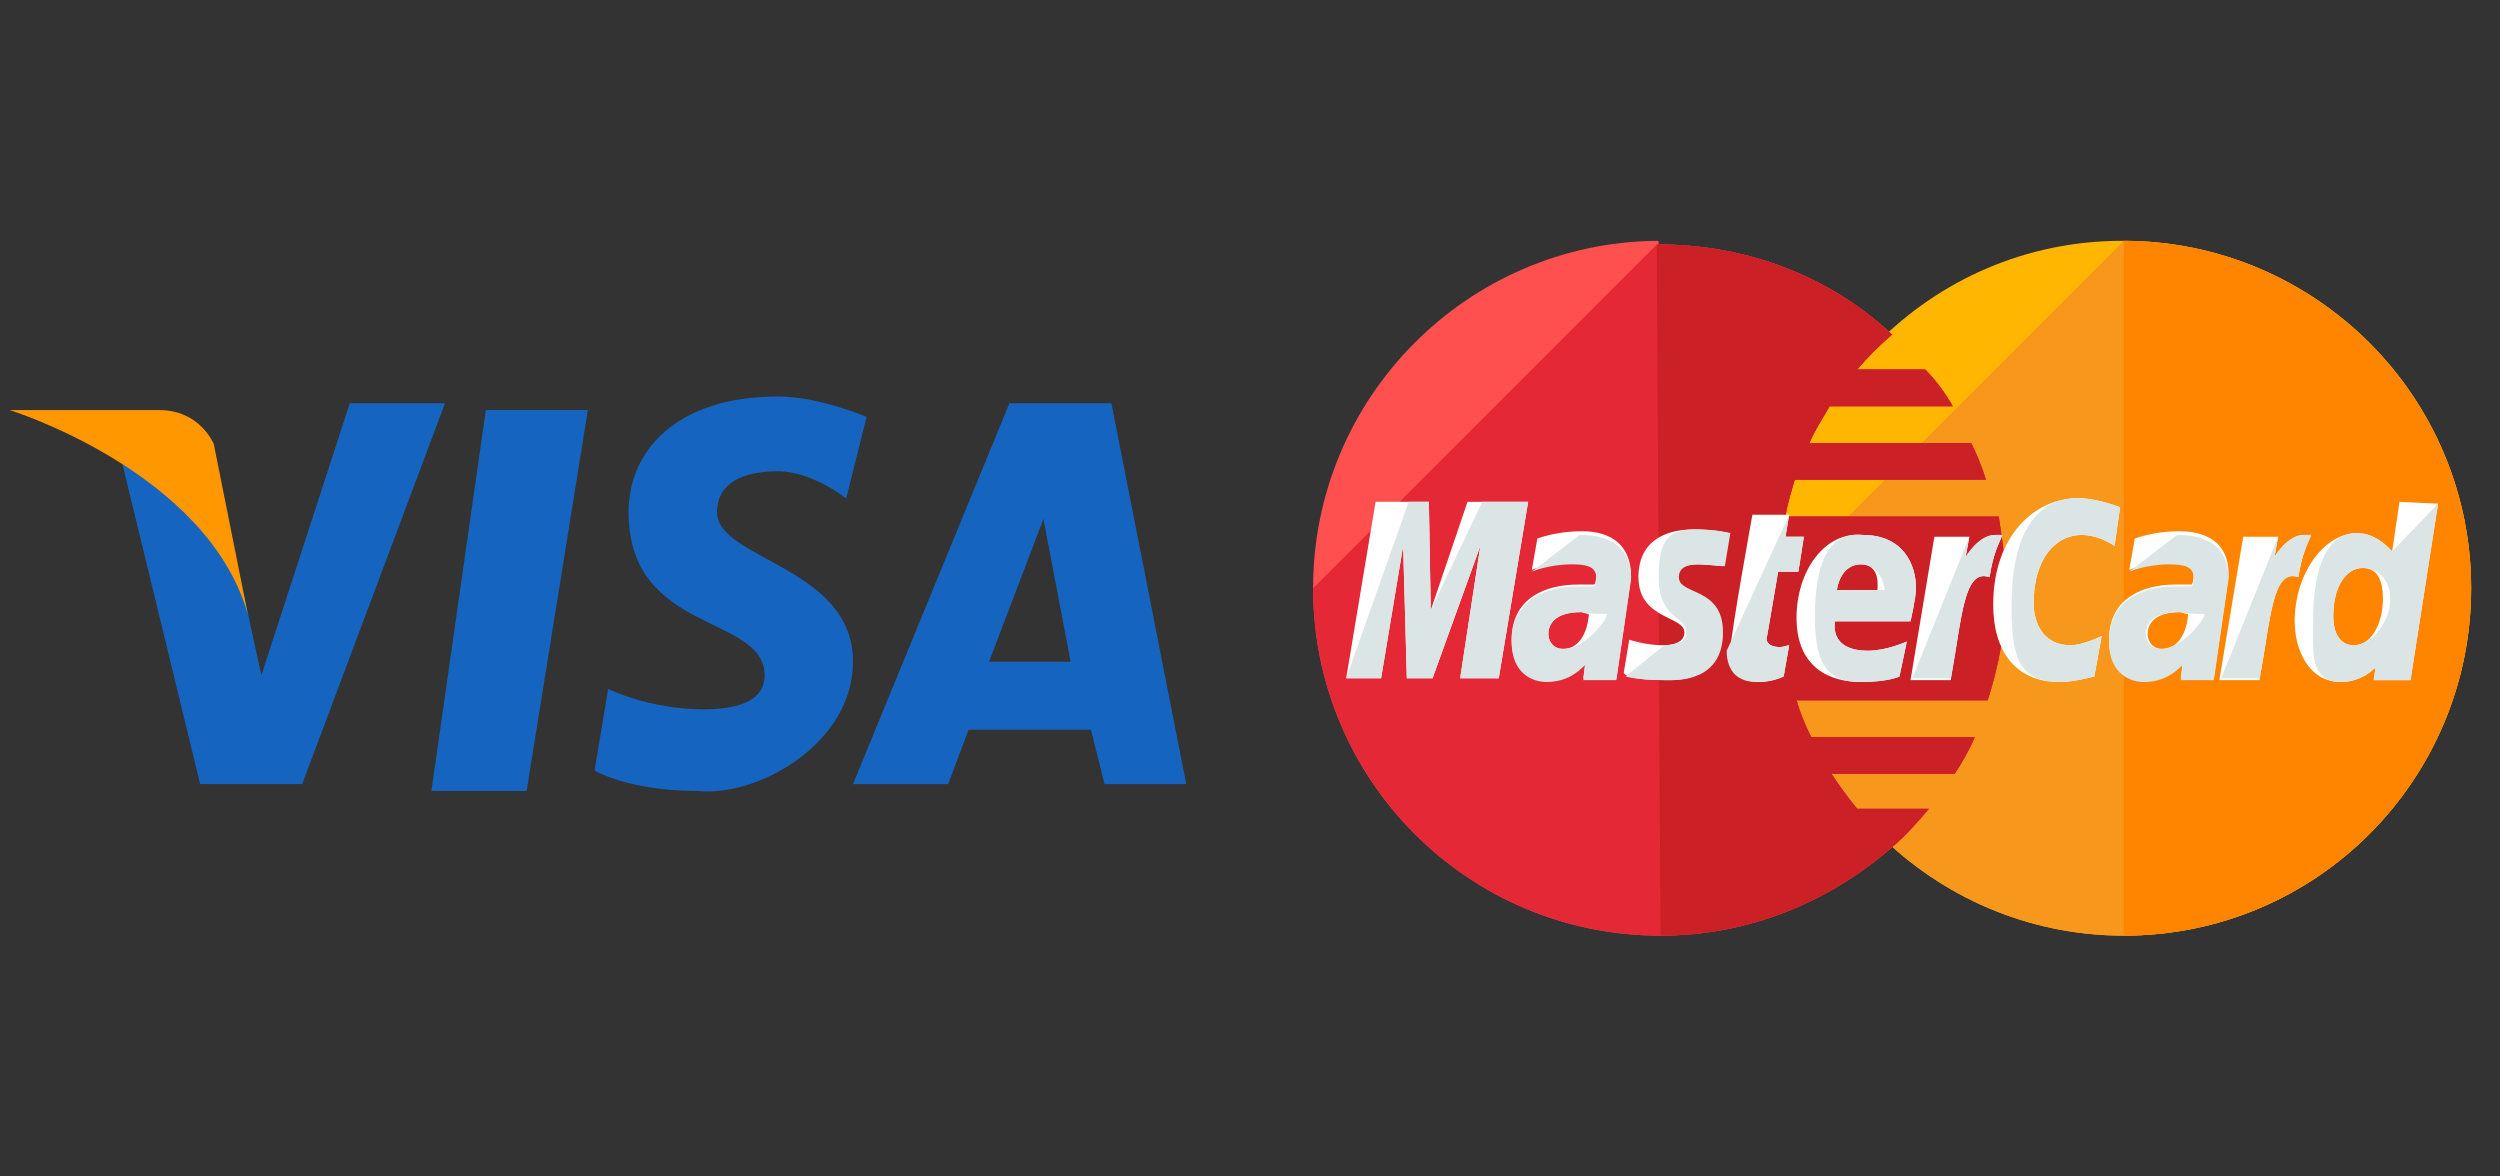 <svg width="100%" height="100%" viewBox="0 0 85 40" fill="none" xmlns="http://www.w3.org/2000/svg">
<rect x="0" y="0" width="85" height="40" fill="#333333" stroke="none"/>
<g clip-path="url(#clip0_9500_232038)">
<path d="M14.668 26.891H17.905L19.986 13.943H16.518L14.668 26.891Z" fill="#1565C0"/>
<path d="M11.892 13.712L8.887 22.96L8.319 20.355C6.701 16.424 3.926 14.806 3.926 14.806L6.806 26.659H10.274L15.13 13.711H11.892V13.712ZM37.788 13.712H34.32L29.002 26.66H32.238L32.932 24.81H37.093L37.556 26.66H40.332L37.788 13.712ZM33.627 22.498L35.477 17.643L36.402 22.498H33.627ZM24.377 17.411C24.377 16.718 24.84 16.023 26.458 16.023C27.614 16.023 28.771 16.948 28.771 16.948L29.464 14.174C29.464 14.174 27.846 13.481 26.458 13.481C22.99 13.481 21.372 15.331 21.372 17.412C21.372 21.573 25.996 20.88 25.996 22.961C25.996 23.424 25.765 24.117 23.915 24.117C22.065 24.117 20.678 23.424 20.678 23.424L20.216 26.198C20.216 26.198 21.372 26.891 23.684 26.891C25.765 27.122 29.002 25.273 29.002 22.498C29.002 19.261 24.377 19.03 24.377 17.411Z" fill="#1565C0"/>
<path d="M8.425 20.879L7.269 15.099C7.269 15.099 6.806 13.943 5.419 13.943C4.031 13.943 0.332 13.943 0.332 13.943C0.332 13.943 7.037 16.024 8.425 20.879Z" fill="#FF9800"/>
</g>
<g clip-path="url(#clip1_9500_232038)">
<path d="M84.019 20C84.019 26.5 78.769 31.812 72.207 31.812C65.707 31.812 60.395 26.5 60.395 20C60.395 13.5 65.644 8.188 72.144 8.188C78.769 8.188 84.019 13.5 84.019 20Z" fill="#FFB600"/>
<path d="M72.207 8.188C78.707 8.188 84.019 13.5 84.019 20C84.019 26.5 78.769 31.812 72.207 31.812C65.707 31.812 60.395 26.5 60.395 20" fill="#F7981D"/>
<path d="M72.207 8.188C78.707 8.188 84.019 13.5 84.019 20C84.019 26.5 78.769 31.812 72.207 31.812" fill="#FF8500"/>
<path d="M56.332 8.188C49.895 8.25 44.645 13.5 44.645 20C44.645 26.5 49.895 31.812 56.457 31.812C59.52 31.812 62.27 30.625 64.394 28.75C64.832 28.375 65.207 27.938 65.582 27.5H63.145C62.832 27.125 62.52 26.688 62.27 26.312H66.457C66.707 25.938 66.957 25.5 67.144 25.062H61.582C61.395 24.688 61.207 24.25 61.082 23.812H67.582C67.957 22.625 68.207 21.375 68.207 20.062C68.207 19.188 68.082 18.375 67.957 17.562H60.707C60.77 17.125 60.895 16.75 61.02 16.312H67.519C67.394 15.875 67.207 15.438 67.019 15.062H61.52C61.707 14.625 61.957 14.25 62.207 13.812H66.394C66.144 13.375 65.832 12.938 65.457 12.562H63.145C63.52 12.125 63.895 11.75 64.332 11.375C62.27 9.438 59.457 8.312 56.395 8.312C56.395 8.188 56.395 8.188 56.332 8.188Z" fill="#FF5050"/>
<path d="M44.645 20C44.645 26.5 49.895 31.812 56.457 31.812C59.52 31.812 62.27 30.625 64.394 28.75C64.832 28.375 65.207 27.938 65.582 27.5H63.145C62.832 27.125 62.52 26.688 62.27 26.312H66.457C66.707 25.938 66.957 25.5 67.144 25.062H61.582C61.395 24.688 61.207 24.25 61.082 23.812H67.582C67.957 22.625 68.207 21.375 68.207 20.062C68.207 19.188 68.082 18.375 67.957 17.562H60.707C60.77 17.125 60.895 16.75 61.02 16.312H67.519C67.394 15.875 67.207 15.438 67.019 15.062H61.52C61.707 14.625 61.957 14.25 62.207 13.812H66.394C66.144 13.375 65.832 12.938 65.457 12.562H63.145C63.52 12.125 63.895 11.75 64.332 11.375C62.27 9.438 59.457 8.312 56.395 8.312H56.332" fill="#E52836"/>
<path d="M56.457 31.812C59.52 31.812 62.27 30.625 64.394 28.75C64.832 28.375 65.207 27.938 65.582 27.5H63.145C62.832 27.125 62.52 26.688 62.27 26.312H66.457C66.707 25.938 66.957 25.5 67.144 25.062H61.582C61.395 24.688 61.207 24.25 61.082 23.812H67.582C67.957 22.625 68.207 21.375 68.207 20.062C68.207 19.188 68.082 18.375 67.957 17.562H60.707C60.77 17.125 60.895 16.75 61.02 16.312H67.519C67.394 15.875 67.207 15.438 67.019 15.062H61.52C61.707 14.625 61.957 14.25 62.207 13.812H66.394C66.144 13.375 65.832 12.938 65.457 12.562H63.145C63.52 12.125 63.895 11.75 64.332 11.375C62.27 9.438 59.457 8.312 56.395 8.312H56.332" fill="#CB2026"/>
<path d="M60.645 23L60.832 21.938C60.77 21.938 60.645 22 60.52 22C60.082 22 60.02 21.75 60.082 21.625L60.457 19.438H61.145L61.332 18.25H60.707L60.832 17.5H59.582C59.582 17.5 58.832 21.625 58.832 22.125C58.832 22.875 59.27 23.188 59.832 23.188C60.207 23.188 60.52 23.062 60.645 23ZM61.082 21C61.082 22.75 62.27 23.188 63.27 23.188C64.207 23.188 64.582 23 64.582 23L64.832 21.812C64.832 21.812 64.144 22.125 63.52 22.125C62.145 22.125 62.395 21.125 62.395 21.125H64.957C64.957 21.125 65.144 20.312 65.144 20C65.144 19.188 64.707 18.188 63.332 18.188C62.02 18.062 61.082 19.438 61.082 21ZM63.27 19.188C63.957 19.188 63.832 20 63.832 20.062H62.457C62.457 20 62.582 19.188 63.27 19.188ZM71.207 23L71.457 21.625C71.457 21.625 70.832 21.938 70.394 21.938C69.519 21.938 69.144 21.25 69.144 20.5C69.144 19 69.894 18.188 70.769 18.188C71.394 18.188 71.894 18.562 71.894 18.562L72.082 17.25C72.082 17.25 71.332 16.938 70.644 16.938C69.207 16.938 67.769 18.188 67.769 20.562C67.769 22.125 68.519 23.188 70.019 23.188C70.519 23.188 71.207 23 71.207 23ZM53.77 18.062C52.895 18.062 52.27 18.312 52.27 18.312L52.082 19.375C52.082 19.375 52.645 19.125 53.457 19.125C53.895 19.125 54.27 19.188 54.27 19.562C54.27 19.812 54.207 19.875 54.207 19.875H53.645C52.582 19.875 51.395 20.312 51.395 21.75C51.395 22.875 52.145 23.125 52.582 23.125C53.457 23.125 53.832 22.562 53.895 22.562L53.832 23.062H54.957L55.457 19.625C55.457 18.125 54.207 18.062 53.77 18.062ZM54.02 20.875C54.02 21.062 53.895 22.062 53.145 22.062C52.77 22.062 52.645 21.75 52.645 21.562C52.645 21.25 52.832 20.812 53.77 20.812C53.957 20.875 54.02 20.875 54.02 20.875ZM56.645 23.125C56.957 23.125 58.52 23.188 58.52 21.5C58.52 19.938 57.02 20.25 57.02 19.625C57.02 19.312 57.27 19.188 57.707 19.188C57.895 19.188 58.582 19.25 58.582 19.25L58.77 18.125C58.77 18.125 58.332 18 57.582 18C56.645 18 55.707 18.375 55.707 19.625C55.707 21.062 57.27 20.938 57.27 21.5C57.27 21.875 56.832 21.938 56.52 21.938C55.957 21.938 55.395 21.75 55.395 21.75L55.207 22.875C55.27 23 55.582 23.125 56.645 23.125ZM81.582 17.062L81.332 18.75C81.332 18.75 80.832 18.125 80.144 18.125C79.019 18.125 78.019 19.5 78.019 21.125C78.019 22.125 78.519 23.188 79.582 23.188C80.332 23.188 80.769 22.688 80.769 22.688L80.707 23.125H81.957L82.894 17.125L81.582 17.062ZM81.019 20.375C81.019 21.062 80.707 21.938 80.019 21.938C79.582 21.938 79.332 21.562 79.332 20.938C79.332 19.938 79.769 19.312 80.332 19.312C80.769 19.312 81.019 19.625 81.019 20.375ZM46.957 23.062L47.707 18.562L47.832 23.062H48.707L50.332 18.562L49.645 23.062H50.957L51.957 17.062H49.895L48.645 20.75L48.582 17.062H46.77L45.77 23.062H46.957ZM66.332 23.062C66.707 21 66.769 19.312 67.644 19.625C67.769 18.812 67.957 18.5 68.082 18.188H67.832C67.269 18.188 66.832 18.938 66.832 18.938L66.957 18.25H65.769L64.957 23.125H66.332V23.062ZM74.082 18.062C73.207 18.062 72.582 18.312 72.582 18.312L72.394 19.375C72.394 19.375 72.957 19.125 73.769 19.125C74.207 19.125 74.582 19.188 74.582 19.562C74.582 19.812 74.519 19.875 74.519 19.875H73.957C72.894 19.875 71.707 20.312 71.707 21.75C71.707 22.875 72.457 23.125 72.894 23.125C73.769 23.125 74.144 22.562 74.207 22.562L74.144 23.062H75.269L75.769 19.625C75.832 18.125 74.519 18.062 74.082 18.062ZM74.394 20.875C74.394 21.062 74.269 22.062 73.519 22.062C73.144 22.062 73.019 21.75 73.019 21.562C73.019 21.25 73.207 20.812 74.144 20.812C74.332 20.875 74.332 20.875 74.394 20.875ZM76.832 23.062C77.207 21 77.269 19.312 78.144 19.625C78.269 18.812 78.457 18.5 78.582 18.188H78.332C77.769 18.188 77.332 18.938 77.332 18.938L77.457 18.25H76.269L75.457 23.125H76.832V23.062Z" fill="white"/>
<path d="M58.707 22.125C58.707 22.875 59.145 23.188 59.707 23.188C60.145 23.188 60.52 23.062 60.645 23L60.832 21.938C60.77 21.938 60.645 22 60.52 22C60.082 22 60.02 21.75 60.082 21.625L60.457 19.438H61.145L61.332 18.25H60.707L60.832 17.5M61.707 21C61.707 22.75 62.27 23.188 63.27 23.188C64.207 23.188 64.582 23 64.582 23L64.832 21.812C64.832 21.812 64.144 22.125 63.52 22.125C62.145 22.125 62.395 21.125 62.395 21.125H64.957C64.957 21.125 65.144 20.312 65.144 20C65.144 19.188 64.707 18.188 63.332 18.188C62.02 18.062 61.707 19.438 61.707 21ZM63.27 19.188C63.957 19.188 64.082 20 64.082 20.062H62.457C62.457 20 62.582 19.188 63.27 19.188ZM71.207 23L71.457 21.625C71.457 21.625 70.832 21.938 70.394 21.938C69.519 21.938 69.144 21.25 69.144 20.5C69.144 19 69.894 18.188 70.769 18.188C71.394 18.188 71.894 18.562 71.894 18.562L72.082 17.25C72.082 17.25 71.332 16.938 70.644 16.938C69.207 16.938 68.394 18.188 68.394 20.562C68.394 22.125 68.519 23.188 70.019 23.188C70.519 23.188 71.207 23 71.207 23ZM52.082 19.438C52.082 19.438 52.645 19.188 53.457 19.188C53.895 19.188 54.27 19.25 54.27 19.625C54.27 19.875 54.207 19.938 54.207 19.938H53.645C52.582 19.938 51.395 20.375 51.395 21.812C51.395 22.938 52.145 23.188 52.582 23.188C53.457 23.188 53.832 22.625 53.895 22.625L53.832 23.125H54.957L55.457 19.688C55.457 18.25 54.207 18.188 53.707 18.188M54.645 20.875C54.645 21.062 53.895 22.062 53.145 22.062C52.77 22.062 52.645 21.75 52.645 21.562C52.645 21.25 52.832 20.812 53.77 20.812C53.957 20.875 54.645 20.875 54.645 20.875ZM55.27 23C55.27 23 55.645 23.125 56.707 23.125C57.02 23.125 58.582 23.188 58.582 21.5C58.582 19.938 57.082 20.25 57.082 19.625C57.082 19.312 57.332 19.188 57.77 19.188C57.957 19.188 58.645 19.25 58.645 19.25L58.832 18.125C58.832 18.125 58.395 18 57.645 18C56.707 18 56.395 18.375 56.395 19.625C56.395 21.062 57.332 20.938 57.332 21.5C57.332 21.875 56.895 21.938 56.582 21.938M81.332 18.75C81.332 18.75 80.832 18.125 80.144 18.125C79.019 18.125 78.644 19.5 78.644 21.125C78.644 22.125 78.519 23.188 79.582 23.188C80.332 23.188 80.769 22.688 80.769 22.688L80.707 23.125H81.957L82.894 17.125M81.269 20.375C81.269 21.062 80.707 21.938 80.019 21.938C79.582 21.938 79.332 21.562 79.332 20.938C79.332 19.938 79.769 19.312 80.332 19.312C80.769 19.312 81.269 19.625 81.269 20.375ZM46.957 23.062L47.707 18.562L47.832 23.062H48.707L50.332 18.562L49.645 23.062H50.957L51.957 17.062H50.395L48.645 20.75L48.582 17.062H47.895L45.77 23.062H46.957ZM65.019 23.062H66.332C66.707 21 66.769 19.312 67.644 19.625C67.769 18.812 67.957 18.5 68.082 18.188H67.832C67.269 18.188 66.832 18.938 66.832 18.938L66.957 18.25M72.394 19.438C72.394 19.438 72.957 19.188 73.769 19.188C74.207 19.188 74.582 19.25 74.582 19.625C74.582 19.875 74.519 19.938 74.519 19.938H73.957C72.894 19.938 71.707 20.375 71.707 21.812C71.707 22.938 72.457 23.188 72.894 23.188C73.769 23.188 74.144 22.625 74.207 22.625L74.144 23.125H75.269L75.769 19.688C75.769 18.25 74.519 18.188 74.019 18.188M74.957 20.875C74.957 21.062 74.207 22.062 73.457 22.062C73.082 22.062 72.957 21.75 72.957 21.562C72.957 21.25 73.144 20.812 74.082 20.812C74.332 20.875 74.957 20.875 74.957 20.875ZM75.519 23.062H76.832C77.207 21 77.269 19.312 78.144 19.625C78.269 18.812 78.457 18.5 78.582 18.188H78.332C77.769 18.188 77.332 18.938 77.332 18.938L77.457 18.25" fill="#DCE5E5"/>
</g>
<defs>
<clipPath id="clip0_9500_232038">
<rect width="40" height="40" fill="white" transform="translate(0.332)"/>
</clipPath>
<clipPath id="clip1_9500_232038">
<rect width="40" height="40" fill="white" transform="translate(44.332)"/>
</clipPath>
</defs>
</svg>
